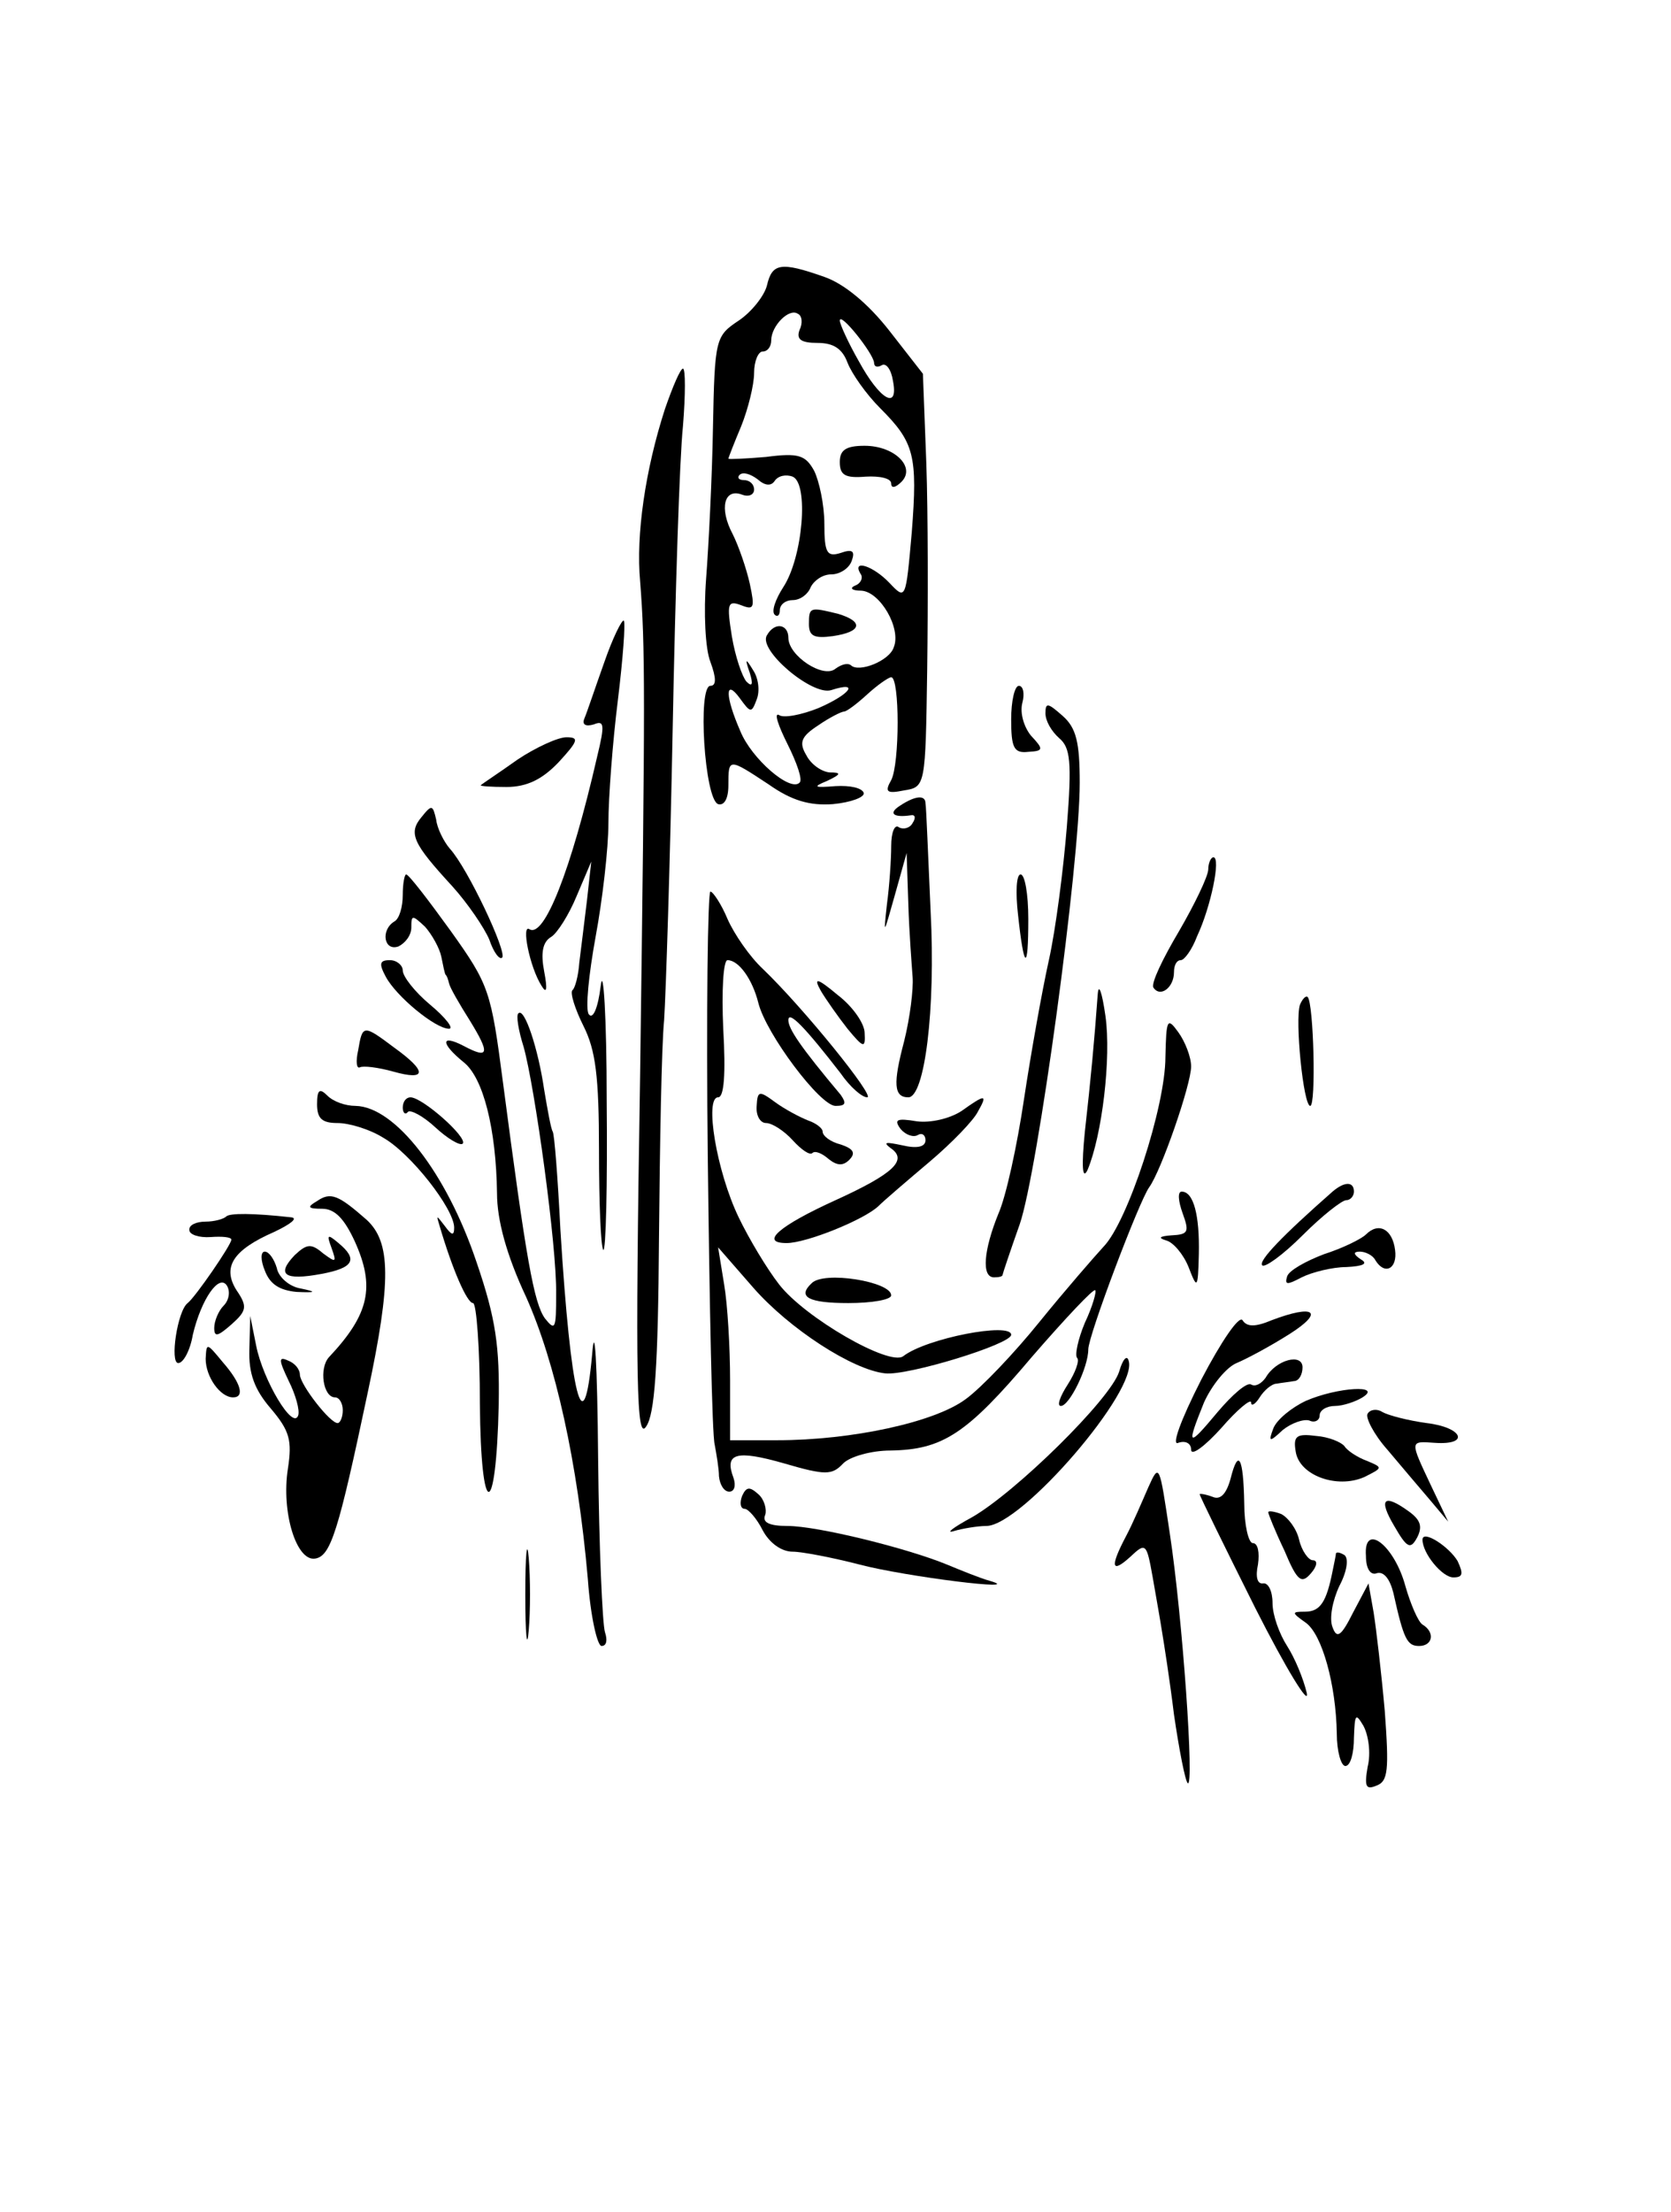 <?xml version="1.0" standalone="no"?>
<!DOCTYPE svg PUBLIC "-//W3C//DTD SVG 20010904//EN"
 "http://www.w3.org/TR/2001/REC-SVG-20010904/DTD/svg10.dtd">
<svg version="1.0" xmlns="http://www.w3.org/2000/svg"
 width="195pt" height="258pt" viewBox="0 0 195 258"
 preserveAspectRatio="xMidYMid meet">
<g transform="translate(0,258) scale(0.1,-0.1)"
fill="#000000" stroke="none">
<path d="M895 2247 c-3 -12 -18 -31 -33 -41 -27 -18 -28 -21 -30 -125 -1 -58
-5 -137 -8 -176 -3 -40 -1 -82 5 -97 7 -19 7 -28 0 -28 -15 0 -7 -132 9 -138
7 -2 12 6 12 22 0 32 0 32 47 1 27 -19 48 -25 75 -23 21 2 37 8 36 13 -2 6
-16 9 -33 8 -25 -2 -27 -1 -10 6 17 8 17 10 3 10 -10 1 -22 10 -27 20 -9 15
-6 22 14 35 13 9 27 16 30 16 3 0 15 9 27 20 12 11 25 20 28 20 10 0 10 -101
0 -120 -8 -14 -5 -16 15 -12 25 4 25 5 27 141 1 75 1 183 -1 240 l-4 105 -39
50 c-25 32 -53 55 -76 63 -51 18 -61 16 -67 -10z m38 -52 c-4 -11 2 -15 21
-15 19 0 29 -7 35 -23 5 -13 22 -37 38 -53 40 -40 44 -55 37 -145 -7 -79 -7
-79 -26 -59 -19 20 -44 28 -34 11 4 -5 0 -12 -6 -14 -7 -3 -4 -6 7 -6 22 -1
47 -44 38 -66 -5 -16 -41 -30 -50 -21 -4 3 -11 1 -18 -4 -14 -12 -55 15 -55
36 0 16 -16 19 -25 3 -11 -17 53 -71 75 -64 34 11 22 -5 -15 -21 -20 -8 -41
-12 -46 -8 -6 3 -1 -12 10 -34 11 -22 18 -42 14 -45 -11 -11 -56 28 -69 60
-18 41 -18 62 -1 39 13 -18 14 -18 20 -2 4 10 2 25 -4 34 -9 15 -10 14 -4 -3
4 -13 3 -17 -4 -10 -5 6 -13 29 -17 53 -6 38 -5 42 11 36 15 -6 16 -3 10 25
-4 18 -13 44 -20 58 -16 30 -10 54 11 46 8 -3 14 0 14 6 0 6 -5 11 -12 11 -6
0 -8 3 -5 6 4 4 13 1 21 -5 9 -8 16 -8 20 -2 4 6 13 8 21 5 19 -8 12 -94 -11
-129 -9 -14 -14 -28 -10 -32 3 -3 6 -1 6 5 0 7 7 12 15 12 9 0 18 7 21 15 4 8
14 15 24 15 10 0 21 7 24 16 4 11 1 14 -13 9 -16 -5 -19 0 -19 34 0 22 -6 50
-12 62 -10 18 -18 21 -56 16 -24 -2 -44 -3 -44 -2 0 1 7 19 15 38 8 20 15 48
15 62 0 14 5 25 10 25 6 0 10 6 10 13 0 17 21 38 31 31 5 -2 6 -11 2 -19z m87
-38 c0 -5 4 -6 9 -3 5 3 11 -5 13 -18 7 -35 -15 -23 -40 23 -12 21 -22 43 -22
47 0 11 39 -38 40 -49z"/>
<path d="M980 2041 c0 -15 6 -19 30 -17 17 1 30 -2 30 -8 0 -6 5 -5 12 2 17
17 -8 42 -43 42 -22 0 -29 -5 -29 -19z"/>
<path d="M944 1852 c0 -14 6 -17 28 -14 34 5 36 17 6 26 -33 8 -34 8 -34 -12z"/>
<path d="M776 2103 c-23 -71 -34 -147 -29 -201 6 -77 6 -128 0 -576 -6 -363
-4 -427 7 -410 10 14 14 69 15 219 1 110 3 225 6 255 2 30 7 183 10 340 3 157
8 315 12 353 3 37 3 67 0 67 -3 0 -12 -21 -21 -47z"/>
<path d="M705 1807 c-10 -28 -20 -58 -23 -65 -3 -7 1 -10 11 -7 12 5 13 0 4
-37 -31 -135 -62 -212 -79 -202 -10 7 0 -44 14 -66 6 -10 7 -4 3 17 -4 21 -2
34 8 40 7 4 21 26 30 48 l17 40 -5 -45 c-3 -25 -7 -57 -9 -73 -1 -15 -5 -30
-8 -32 -3 -3 3 -22 13 -42 14 -28 18 -58 18 -145 0 -60 2 -112 5 -116 3 -3 5
75 4 174 0 98 -4 159 -7 134 -3 -25 -9 -40 -14 -33 -4 6 0 46 8 90 8 43 15
103 15 133 0 30 5 95 11 143 6 49 9 90 7 93 -2 2 -13 -20 -23 -49z"/>
<path d="M1180 1741 c0 -33 3 -40 20 -38 18 1 18 3 3 19 -8 10 -13 26 -10 38
3 11 1 20 -4 20 -5 0 -9 -18 -9 -39z"/>
<path d="M1220 1748 c0 -9 7 -21 16 -29 13 -11 15 -27 9 -103 -4 -50 -13 -120
-21 -156 -8 -36 -21 -109 -29 -162 -8 -54 -21 -114 -30 -134 -17 -42 -20 -74
-5 -74 6 0 10 1 10 3 0 1 9 28 20 59 21 61 70 419 70 515 0 47 -4 64 -20 78
-17 15 -20 16 -20 3z"/>
<path d="M604 1694 c-21 -15 -41 -28 -43 -30 -1 -1 12 -2 30 -2 24 0 42 9 61
29 23 25 24 29 9 29 -10 0 -36 -12 -57 -26z"/>
<path d="M1050 1640 c-14 -9 -7 -14 13 -11 5 1 6 -3 2 -9 -3 -6 -11 -8 -16 -5
-5 4 -9 -6 -9 -22 0 -15 -2 -46 -5 -68 -4 -37 -4 -36 9 10 l14 50 2 -60 c1
-33 4 -71 5 -85 1 -14 -3 -47 -10 -75 -13 -49 -12 -65 5 -65 19 0 32 102 26
217 -3 65 -5 121 -6 126 0 10 -12 9 -30 -3z"/>
<path d="M492 1627 c-16 -19 -10 -31 36 -81 18 -20 37 -48 43 -62 5 -15 12
-24 15 -21 6 6 -40 104 -61 127 -7 8 -15 24 -16 34 -4 17 -5 18 -17 3z"/>
<path d="M1410 1566 c0 -8 -16 -41 -34 -72 -19 -32 -33 -61 -30 -66 8 -12 24
0 24 18 0 8 3 14 8 14 4 0 13 12 19 28 16 34 28 92 19 92 -3 0 -6 -7 -6 -14z"/>
<path d="M470 1536 c0 -14 -4 -28 -10 -31 -16 -10 -12 -35 5 -29 8 4 15 13 15
22 0 15 1 15 16 1 8 -9 17 -25 19 -35 2 -10 4 -20 5 -21 2 -2 3 -6 4 -10 1 -5
12 -24 24 -43 24 -39 23 -46 -7 -30 -27 14 -27 3 0 -19 23 -18 38 -78 39 -153
0 -31 11 -72 34 -121 34 -76 60 -192 72 -329 3 -43 11 -78 16 -78 6 0 7 7 4
16 -3 9 -7 100 -8 202 -1 114 -4 162 -7 122 -10 -110 -25 -49 -37 145 -3 60
-7 112 -9 115 -2 3 -6 25 -10 49 -7 48 -23 96 -30 89 -3 -2 0 -20 6 -39 13
-46 39 -233 38 -289 0 -40 -1 -43 -13 -28 -13 18 -22 69 -49 275 -14 107 -16
114 -61 177 -26 36 -49 66 -52 66 -2 0 -4 -11 -4 -24z"/>
<path d="M1188 1513 c7 -65 12 -67 12 -5 0 29 -4 52 -9 52 -5 0 -6 -21 -3 -47z"/>
<path d="M826 1228 c2 -172 5 -322 8 -333 2 -11 5 -28 5 -37 1 -10 6 -18 12
-18 6 0 8 7 5 16 -11 29 3 33 59 17 48 -14 56 -14 69 0 8 8 33 15 55 15 61 1
89 19 165 109 39 45 72 80 74 78 2 -1 -3 -19 -12 -38 -8 -19 -12 -38 -9 -41 3
-3 -2 -17 -11 -31 -9 -14 -13 -25 -8 -25 10 0 32 45 32 66 0 16 59 172 71 189
14 19 49 120 49 141 0 11 -7 29 -15 40 -13 18 -14 15 -15 -29 0 -58 -44 -192
-72 -221 -11 -12 -45 -51 -75 -88 -29 -36 -68 -77 -86 -90 -36 -27 -133 -48
-220 -48 l-55 0 0 70 c0 38 -3 89 -7 112 l-7 43 41 -47 c42 -48 116 -96 154
-100 26 -3 147 34 147 45 0 15 -99 -4 -126 -25 -16 -12 -115 45 -145 84 -14
18 -35 53 -47 78 -26 54 -40 140 -24 140 7 0 9 27 6 80 -2 44 0 80 5 80 13 0
29 -22 36 -50 9 -36 72 -120 90 -120 12 0 13 3 6 13 -47 56 -61 77 -61 87 0
12 20 -9 61 -62 11 -16 25 -28 31 -28 10 0 -74 104 -122 150 -15 14 -33 40
-41 58 -7 17 -17 32 -20 32 -3 0 -5 -141 -3 -312z"/>
<path d="M450 1441 c12 -23 58 -61 74 -61 6 0 -4 13 -22 28 -18 15 -32 33 -32
40 0 6 -7 12 -15 12 -12 0 -13 -4 -5 -19z"/>
<path d="M958 1424 c6 -10 20 -30 31 -44 19 -23 21 -23 20 -5 0 11 -14 31 -31
44 -25 21 -29 21 -20 5z"/>
<path d="M1281 1420 c-4 -55 -8 -98 -15 -160 -4 -40 -3 -57 3 -45 17 40 28
131 21 180 -4 28 -8 39 -9 25z"/>
<path d="M1517 1408 c-6 -18 4 -118 12 -118 7 0 4 120 -3 127 -2 2 -6 -2 -9
-9z"/>
<path d="M418 1355 c-3 -13 -2 -22 2 -20 4 2 21 0 39 -5 39 -11 40 0 1 28 -36
27 -37 27 -42 -3z"/>
<path d="M370 1292 c0 -17 6 -22 24 -22 13 0 37 -7 53 -17 32 -18 83 -83 83
-105 0 -10 -3 -9 -11 2 -10 13 -10 13 -6 0 15 -51 32 -90 39 -90 4 0 8 -53 8
-117 1 -137 19 -138 22 -1 1 67 -3 99 -26 166 -35 104 -95 181 -141 182 -12 0
-26 5 -33 12 -9 9 -12 7 -12 -10z"/>
<path d="M883 1290 c-1 -11 4 -20 11 -20 7 0 21 -9 31 -20 10 -11 20 -18 23
-15 3 3 11 0 19 -7 10 -8 17 -8 24 -1 8 8 5 13 -10 18 -12 3 -21 10 -21 15 0
4 -8 10 -17 13 -10 4 -27 13 -38 21 -19 14 -21 14 -22 -4z"/>
<path d="M470 1288 c0 -6 3 -9 6 -5 3 3 18 -5 32 -18 14 -13 29 -22 32 -19 6
7 -47 54 -61 54 -5 0 -9 -5 -9 -12z"/>
<path d="M1122 1284 c-14 -9 -36 -14 -52 -12 -24 4 -27 2 -19 -9 6 -7 15 -10
20 -7 5 3 9 0 9 -6 0 -8 -10 -10 -27 -6 -19 4 -23 4 -14 -3 21 -14 4 -30 -64
-61 -66 -30 -89 -50 -57 -50 23 0 90 27 107 43 7 7 34 30 60 52 26 22 51 48
56 58 12 21 9 21 -19 1z"/>
<path d="M1555 1190 c-58 -51 -87 -81 -82 -86 3 -3 24 12 47 35 23 23 46 41
51 41 5 0 9 5 9 10 0 12 -11 12 -25 0z"/>
<path d="M370 1179 c-12 -7 -11 -9 6 -9 15 0 26 -12 38 -38 24 -53 17 -85 -30
-135 -12 -13 -7 -47 7 -47 5 0 9 -7 9 -15 0 -8 -3 -15 -6 -15 -9 0 -43 44 -44
56 0 7 -6 14 -14 17 -11 5 -11 1 1 -24 8 -16 13 -34 11 -40 -6 -18 -41 41 -49
81 l-7 35 -1 -39 c-1 -28 6 -47 25 -69 22 -26 25 -37 20 -70 -8 -51 10 -109
32 -105 18 3 27 32 61 193 28 131 27 176 -1 202 -33 29 -42 33 -58 22z"/>
<path d="M1380 1165 c8 -22 7 -25 -13 -26 -14 -1 -16 -3 -6 -6 8 -2 20 -16 26
-31 10 -26 11 -26 12 15 1 45 -6 73 -20 73 -5 0 -4 -11 1 -25z"/>
<path d="M264 1161 c-3 -3 -14 -6 -24 -6 -11 0 -20 -4 -19 -10 0 -5 11 -9 25
-8 13 1 24 0 24 -3 0 -6 -42 -67 -51 -74 -12 -9 -21 -70 -11 -70 6 0 14 15 17
33 10 42 31 72 40 57 4 -7 2 -17 -4 -23 -6 -6 -11 -18 -11 -26 0 -11 4 -10 20
4 18 16 19 21 6 40 -17 27 -4 47 44 68 19 9 28 16 20 17 -45 5 -72 5 -76 1z"/>
<path d="M1594 1140 c-5 -5 -27 -16 -49 -23 -21 -8 -41 -19 -43 -26 -3 -10 0
-10 17 -1 12 6 36 12 52 12 20 1 26 4 17 9 -9 6 -9 9 -1 9 6 0 15 -4 18 -10
11 -18 26 -10 23 12 -3 24 -19 33 -34 18z"/>
<path d="M387 1124 c6 -17 5 -17 -10 -6 -14 12 -19 11 -33 -2 -22 -23 -12 -30
31 -22 38 7 43 17 20 36 -13 11 -14 10 -8 -6z"/>
<path d="M309 1098 c6 -16 17 -23 37 -25 23 -1 24 0 5 4 -13 2 -26 13 -28 24
-3 10 -9 19 -14 19 -5 0 -5 -10 0 -22z"/>
<path d="M947 1083 c-17 -16 -3 -23 43 -23 28 0 50 4 50 9 0 16 -79 29 -93 14z"/>
<path d="M1402 971 c-25 -49 -35 -78 -27 -74 9 3 15 -1 15 -8 0 -8 16 4 35 25
19 22 35 35 35 30 0 -5 5 -2 10 6 5 8 14 16 20 16 5 1 15 2 20 3 6 0 10 8 10
16 0 17 -31 9 -43 -12 -5 -7 -12 -11 -17 -8 -5 3 -22 -12 -39 -32 -35 -42 -37
-41 -16 11 9 20 26 41 38 46 12 5 40 20 62 34 41 26 29 35 -21 16 -19 -8 -29
-8 -34 0 -4 6 -25 -25 -48 -69z"/>
<path d="M240 995 c0 -21 17 -45 32 -45 14 0 9 17 -12 41 -19 23 -19 23 -20 4z"/>
<path d="M1306 980 c-10 -32 -121 -141 -172 -170 -22 -12 -31 -19 -21 -16 10
3 28 6 38 6 41 0 178 159 166 193 -2 7 -7 1 -11 -13z"/>
<path d="M1524 946 c-17 -8 -34 -22 -38 -32 -6 -16 -5 -17 11 -2 10 8 24 13
31 11 6 -3 12 0 12 6 0 6 8 11 18 11 9 0 24 5 32 10 24 15 -29 12 -66 -4z"/>
<path d="M1596 931 c-3 -4 7 -24 23 -42 16 -19 38 -45 50 -59 l21 -25 -20 42
c-25 53 -25 52 4 50 42 -3 33 18 -9 23 -22 3 -45 9 -52 13 -6 4 -14 3 -17 -2z"/>
<path d="M1512 887 c4 -28 48 -44 80 -30 22 11 22 11 3 19 -11 4 -23 12 -26
17 -4 5 -19 11 -33 12 -23 3 -27 0 -24 -18z"/>
<path d="M1436 855 c-5 -18 -12 -25 -21 -21 -8 3 -15 4 -15 3 0 -2 29 -61 65
-133 36 -71 63 -115 60 -99 -4 17 -14 41 -23 55 -9 14 -17 36 -17 50 0 14 -5
24 -11 23 -7 -1 -9 8 -6 22 2 14 0 25 -6 25 -5 0 -10 21 -10 46 -1 55 -7 65
-16 29z"/>
<path d="M1340 845 c-7 -16 -18 -42 -26 -57 -19 -36 -17 -44 5 -24 18 17 19
16 26 -23 4 -23 9 -51 11 -64 2 -12 9 -56 14 -97 6 -41 13 -77 16 -80 8 -7 -6
194 -21 292 -12 80 -12 82 -25 53z"/>
<path d="M866 835 c-3 -8 -2 -15 3 -15 4 0 14 -11 21 -25 8 -15 22 -25 35 -25
11 0 47 -7 78 -15 53 -14 197 -32 152 -19 -11 3 -33 12 -50 19 -46 19 -151 45
-186 45 -21 0 -30 4 -26 13 2 6 -1 18 -8 24 -10 9 -14 9 -19 -2z"/>
<path d="M1627 800 c15 -26 19 -28 27 -13 6 12 4 20 -10 30 -29 21 -36 15 -17
-17z"/>
<path d="M1480 816 c0 -2 8 -22 19 -45 15 -36 20 -39 31 -26 7 8 8 15 2 15 -5
0 -13 11 -16 24 -3 13 -13 26 -21 30 -8 3 -15 4 -15 2z"/>
<path d="M613 720 c0 -47 2 -66 4 -42 2 23 2 61 0 85 -2 23 -4 4 -4 -43z"/>
<path d="M1594 765 c0 -16 6 -23 13 -20 8 2 15 -7 19 -23 12 -54 16 -62 30
-62 16 0 19 16 4 25 -5 3 -14 24 -20 45 -13 48 -49 75 -46 35z"/>
<path d="M1660 784 c0 -16 23 -44 36 -44 11 0 12 4 5 19 -10 17 -41 37 -41 25z"/>
<path d="M1559 768 c0 -2 -2 -11 -4 -21 -7 -35 -14 -47 -32 -47 -16 0 -16 -1
1 -13 19 -14 35 -72 36 -129 0 -21 5 -38 10 -38 6 0 10 15 10 33 1 28 2 29 11
14 6 -11 9 -32 5 -48 -4 -23 -2 -27 10 -22 14 5 15 18 10 87 -4 45 -10 96 -13
115 l-6 34 -18 -34 c-14 -28 -19 -31 -24 -17 -4 10 0 31 8 48 9 17 11 32 6 36
-5 3 -9 4 -10 2z"/>
</g>
</svg>
